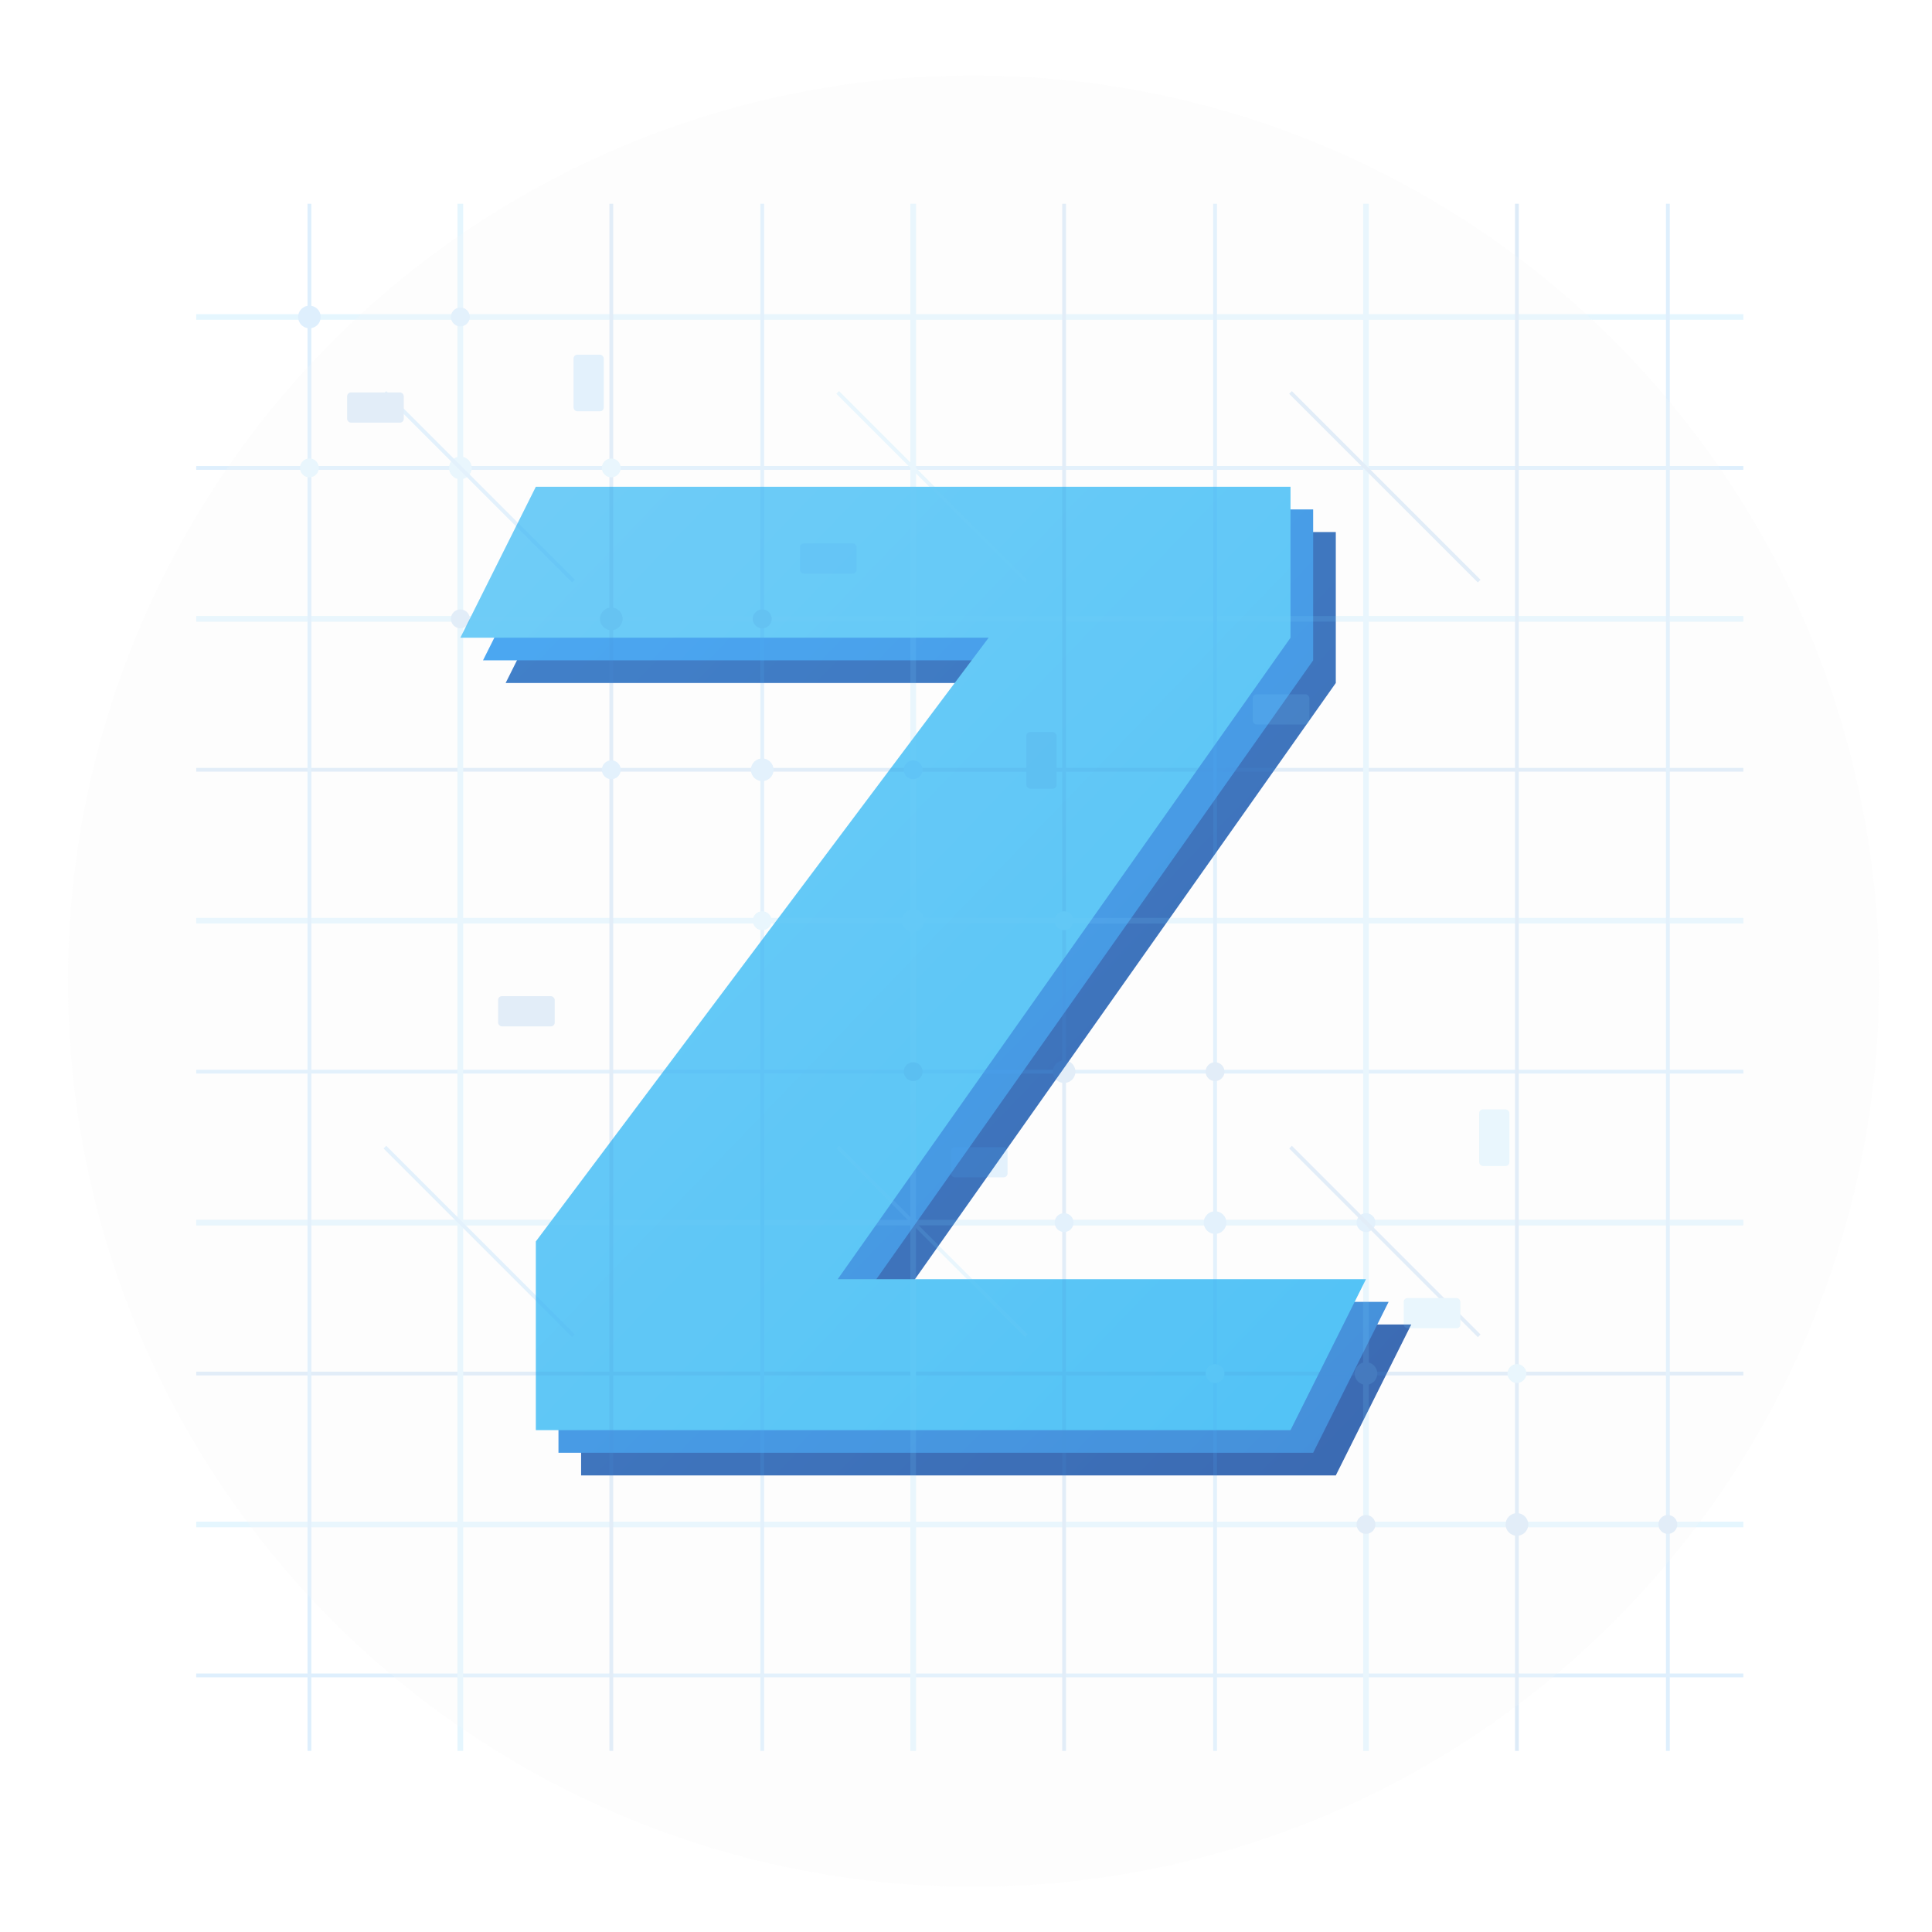 <?xml version="1.0" encoding="UTF-8" standalone="no"?>
<svg
   width="512"
   height="512"
   viewBox="0 0 512 512"
   version="1.1"
   id="svg68"
   sodipodi:docname="lazy_icon.svg"
   inkscape:version="1.3 (0e150ed6c4, 2023-07-21)"
   xmlns:inkscape="http://www.inkscape.org/namespaces/inkscape"
   xmlns:sodipodi="http://sodipodi.sourceforge.net/DTD/sodipodi-0.dtd"
   xmlns="http://www.w3.org/2000/svg"
   xmlns:svg="http://www.w3.org/2000/svg">
  <sodipodi:namedview
     id="namedview68"
     pagecolor="#ffffff"
     bordercolor="#000000"
     borderopacity="0.25"
     inkscape:showpageshadow="2"
     inkscape:pageopacity="0.0"
     inkscape:pagecheckerboard="0"
     inkscape:deskcolor="#d1d1d1"
     inkscape:zoom="3.5527344"
     inkscape:cx="256"
     inkscape:cy="256"
     inkscape:window-width="3840"
     inkscape:window-height="2054"
     inkscape:window-x="-11"
     inkscape:window-y="-11"
     inkscape:window-maximized="1"
     inkscape:current-layer="g67" />
  <defs
     id="defs7">
    <!-- Gradients for depth -->
    <linearGradient
       id="topLayer"
       x1="0%"
       y1="0%"
       x2="100%"
       y2="100%">
      <stop
         offset="0%"
         style="stop-color:#4FC3F7;stop-opacity:1"
         id="stop1" />
      <stop
         offset="100%"
         style="stop-color:#29B6F6;stop-opacity:1"
         id="stop2" />
    </linearGradient>
    <linearGradient
       id="middleLayer"
       x1="0%"
       y1="0%"
       x2="100%"
       y2="100%">
      <stop
         offset="0%"
         style="stop-color:#2196F3;stop-opacity:1"
         id="stop3" />
      <stop
         offset="100%"
         style="stop-color:#1976D2;stop-opacity:1"
         id="stop4" />
    </linearGradient>
    <linearGradient
       id="bottomLayer"
       x1="0%"
       y1="0%"
       x2="100%"
       y2="100%">
      <stop
         offset="0%"
         style="stop-color:#1565C0;stop-opacity:1"
         id="stop5" />
      <stop
         offset="100%"
         style="stop-color:#0D47A1;stop-opacity:1"
         id="stop6" />
    </linearGradient>
    <!-- Filter for shadow effect -->
    <filter
       id="shadow"
       x="-0.04"
       y="-0.038"
       width="1.088"
       height="1.093">
      <feGaussianBlur
         in="SourceAlpha"
         stdDeviation="4"
         id="feGaussianBlur6" />
      <feOffset
         dx="2"
         dy="4"
         result="offsetblur"
         id="feOffset6" />
      <feComponentTransfer
         id="feComponentTransfer6">
        <feFuncA
           type="linear"
           slope="0.3"
           id="feFuncA6" />
      </feComponentTransfer>
      <feMerge
         id="feMerge7">
        <feMergeNode
           id="feMergeNode6" />
        <feMergeNode
           in="SourceGraphic"
           id="feMergeNode7" />
      </feMerge>
    </filter>
  </defs>
  <!-- Circuit board background filling entire circle -->
  <!-- Circular boundary mask -->
  <defs
     id="defs64">
    <clipPath
       id="circleClip">
      <circle
         cx="256"
         cy="256"
         r="240"
         id="circle64" />
    </clipPath>
  </defs>
  <!-- Background circle -->
  <!-- Bottom Layer (CORE - Foundation) - Dark Blue/Navy -->
  <g
     filter="url(#shadow)"
     id="g65"
     inkscape:label="g65">
    <path
       d="M 140 375 L 340 375 L 360 335 L 220 335 L 340 165 L 340 125 L 140 125 L 120 165 L 260 165 L 140 325 Z"
       fill="url(#bottomLayer)"
       transform="translate(12, 12)"
       id="path65"
       inkscape:label="path65" />
  </g>
  <!-- Middle Layer (VCL - Windows) - Medium Blue -->
  <g
     filter="url(#shadow)"
     id="g66">
    <path
       d="M 140 375 L 340 375 L 360 335 L 220 335 L 340 165 L 340 125 L 140 125 L 120 165 L 260 165 L 140 325 Z"
       fill="url(#middleLayer)"
       transform="translate(6, 6)"
       id="path66" />
  </g>
  <!-- Top Layer (FMX - Cross-platform) - Light Blue/Teal -->
  <g
     filter="url(#shadow)"
     id="g67">
    <path
       d="M 140 375 L 340 375 L 360 335 L 220 335 L 340 165 L 340 125 L 140 125 L 120 165 L 260 165 L 140 325 Z"
       fill="url(#topLayer)"
       id="path67" />
    <g
       opacity="0.15"
       id="g64">
      <!-- Horizontal traces across the board -->
      <line
         x1="50"
         y1="80"
         x2="460"
         y2="80"
         stroke="#4FC3F7"
         stroke-width="1.5"
         id="line7" />
      <line
         x1="50"
         y1="120"
         x2="460"
         y2="120"
         stroke="#2196F3"
         stroke-width="1"
         id="line8" />
      <line
         x1="50"
         y1="160"
         x2="460"
         y2="160"
         stroke="#4FC3F7"
         stroke-width="1.5"
         id="line9" />
      <line
         x1="50"
         y1="200"
         x2="460"
         y2="200"
         stroke="#1976D2"
         stroke-width="1"
         id="line10" />
      <line
         x1="50"
         y1="240"
         x2="460"
         y2="240"
         stroke="#4FC3F7"
         stroke-width="1.5"
         id="line11" />
      <line
         x1="50"
         y1="280"
         x2="460"
         y2="280"
         stroke="#2196F3"
         stroke-width="1"
         id="line12" />
      <line
         x1="50"
         y1="320"
         x2="460"
         y2="320"
         stroke="#4FC3F7"
         stroke-width="1.5"
         id="line13" />
      <line
         x1="50"
         y1="360"
         x2="460"
         y2="360"
         stroke="#1976D2"
         stroke-width="1"
         id="line14" />
      <line
         x1="50"
         y1="400"
         x2="460"
         y2="400"
         stroke="#4FC3F7"
         stroke-width="1.5"
         id="line15" />
      <line
         x1="50"
         y1="440"
         x2="460"
         y2="440"
         stroke="#2196F3"
         stroke-width="1"
         id="line16" />
      <!-- Vertical traces -->
      <line
         x1="80"
         y1="50"
         x2="80"
         y2="460"
         stroke="#2196F3"
         stroke-width="1"
         id="line17" />
      <line
         x1="120"
         y1="50"
         x2="120"
         y2="460"
         stroke="#4FC3F7"
         stroke-width="1.5"
         id="line18" />
      <line
         x1="160"
         y1="50"
         x2="160"
         y2="460"
         stroke="#1976D2"
         stroke-width="1"
         id="line19" />
      <line
         x1="200"
         y1="50"
         x2="200"
         y2="460"
         stroke="#2196F3"
         stroke-width="1"
         id="line20" />
      <line
         x1="240"
         y1="50"
         x2="240"
         y2="460"
         stroke="#4FC3F7"
         stroke-width="1.5"
         id="line21" />
      <line
         x1="280"
         y1="50"
         x2="280"
         y2="460"
         stroke="#1976D2"
         stroke-width="1"
         id="line22" />
      <line
         x1="320"
         y1="50"
         x2="320"
         y2="460"
         stroke="#2196F3"
         stroke-width="1"
         id="line23" />
      <line
         x1="360"
         y1="50"
         x2="360"
         y2="460"
         stroke="#4FC3F7"
         stroke-width="1.5"
         id="line24" />
      <line
         x1="400"
         y1="50"
         x2="400"
         y2="460"
         stroke="#1976D2"
         stroke-width="1"
         id="line25" />
      <line
         x1="440"
         y1="50"
         x2="440"
         y2="460"
         stroke="#2196F3"
         stroke-width="1"
         id="line26" />
      <!-- Circuit pads scattered across the board -->
      <circle
         cx="80"
         cy="80"
         r="3"
         fill="#2196F3"
         id="circle26" />
      <circle
         cx="120"
         cy="120"
         r="3"
         fill="#4FC3F7"
         id="circle27" />
      <circle
         cx="160"
         cy="160"
         r="3"
         fill="#1976D2"
         id="circle28" />
      <circle
         cx="200"
         cy="200"
         r="3"
         fill="#2196F3"
         id="circle29" />
      <circle
         cx="240"
         cy="240"
         r="3"
         fill="#4FC3F7"
         id="circle30" />
      <circle
         cx="280"
         cy="280"
         r="3"
         fill="#1976D2"
         id="circle31" />
      <circle
         cx="320"
         cy="320"
         r="3"
         fill="#2196F3"
         id="circle32" />
      <circle
         cx="360"
         cy="360"
         r="3"
         fill="#4FC3F7"
         id="circle33" />
      <circle
         cx="400"
         cy="400"
         r="3"
         fill="#1976D2"
         id="circle34" />
      <circle
         cx="120"
         cy="80"
         r="2.5"
         fill="#2196F3"
         id="circle35" />
      <circle
         cx="160"
         cy="120"
         r="2.5"
         fill="#4FC3F7"
         id="circle36" />
      <circle
         cx="200"
         cy="160"
         r="2.5"
         fill="#1976D2"
         id="circle37" />
      <circle
         cx="240"
         cy="200"
         r="2.5"
         fill="#2196F3"
         id="circle38" />
      <circle
         cx="280"
         cy="240"
         r="2.5"
         fill="#4FC3F7"
         id="circle39" />
      <circle
         cx="320"
         cy="280"
         r="2.5"
         fill="#1976D2"
         id="circle40" />
      <circle
         cx="360"
         cy="320"
         r="2.5"
         fill="#2196F3"
         id="circle41" />
      <circle
         cx="400"
         cy="360"
         r="2.5"
         fill="#4FC3F7"
         id="circle42" />
      <circle
         cx="440"
         cy="400"
         r="2.5"
         fill="#1976D2"
         id="circle43" />
      <circle
         cx="80"
         cy="120"
         r="2.5"
         fill="#4FC3F7"
         id="circle44" />
      <circle
         cx="120"
         cy="160"
         r="2.5"
         fill="#1976D2"
         id="circle45" />
      <circle
         cx="160"
         cy="200"
         r="2.5"
         fill="#2196F3"
         id="circle46" />
      <circle
         cx="200"
         cy="240"
         r="2.5"
         fill="#4FC3F7"
         id="circle47" />
      <circle
         cx="240"
         cy="280"
         r="2.5"
         fill="#1976D2"
         id="circle48" />
      <circle
         cx="280"
         cy="320"
         r="2.5"
         fill="#2196F3"
         id="circle49" />
      <circle
         cx="320"
         cy="360"
         r="2.5"
         fill="#4FC3F7"
         id="circle50" />
      <circle
         cx="360"
         cy="400"
         r="2.5"
         fill="#1976D2"
         id="circle51" />
      <!-- Diagonal traces for variety -->
      <line
         x1="100"
         y1="100"
         x2="150"
         y2="150"
         stroke="#2196F3"
         stroke-width="1"
         id="line51" />
      <line
         x1="220"
         y1="100"
         x2="270"
         y2="150"
         stroke="#4FC3F7"
         stroke-width="1"
         id="line52" />
      <line
         x1="340"
         y1="100"
         x2="390"
         y2="150"
         stroke="#1976D2"
         stroke-width="1"
         id="line53" />
      <line
         x1="100"
         y1="300"
         x2="150"
         y2="350"
         stroke="#2196F3"
         stroke-width="1"
         id="line54" />
      <line
         x1="220"
         y1="300"
         x2="270"
         y2="350"
         stroke="#4FC3F7"
         stroke-width="1"
         id="line55" />
      <line
         x1="340"
         y1="300"
         x2="390"
         y2="350"
         stroke="#1976D2"
         stroke-width="1"
         id="line56" />
      <!-- Small component rectangles -->
      <rect
         x="90"
         y="100"
         width="15"
         height="8"
         fill="#1976D2"
         rx="1"
         id="rect56" />
      <rect
         x="210"
         y="140"
         width="15"
         height="8"
         fill="#2196F3"
         rx="1"
         id="rect57" />
      <rect
         x="330"
         y="180"
         width="15"
         height="8"
         fill="#4FC3F7"
         rx="1"
         id="rect58" />
      <rect
         x="130"
         y="260"
         width="15"
         height="8"
         fill="#1976D2"
         rx="1"
         id="rect59" />
      <rect
         x="250"
         y="300"
         width="15"
         height="8"
         fill="#2196F3"
         rx="1"
         id="rect60" />
      <rect
         x="370"
         y="340"
         width="15"
         height="8"
         fill="#4FC3F7"
         rx="1"
         id="rect61" />
      <rect
         x="150"
         y="90"
         width="8"
         height="15"
         fill="#2196F3"
         rx="1"
         id="rect62" />
      <rect
         x="270"
         y="190"
         width="8"
         height="15"
         fill="#1976D2"
         rx="1"
         id="rect63" />
      <rect
         x="390"
         y="290"
         width="8"
         height="15"
         fill="#4FC3F7"
         rx="1"
         id="rect64" />
    </g>
    <circle
       cx="256"
       cy="256"
       r="240"
       fill="#F5F5F5"
       opacity="0.2"
       id="circle65" />
  </g>
  <!-- Subtle highlight on top edge -->
</svg>
